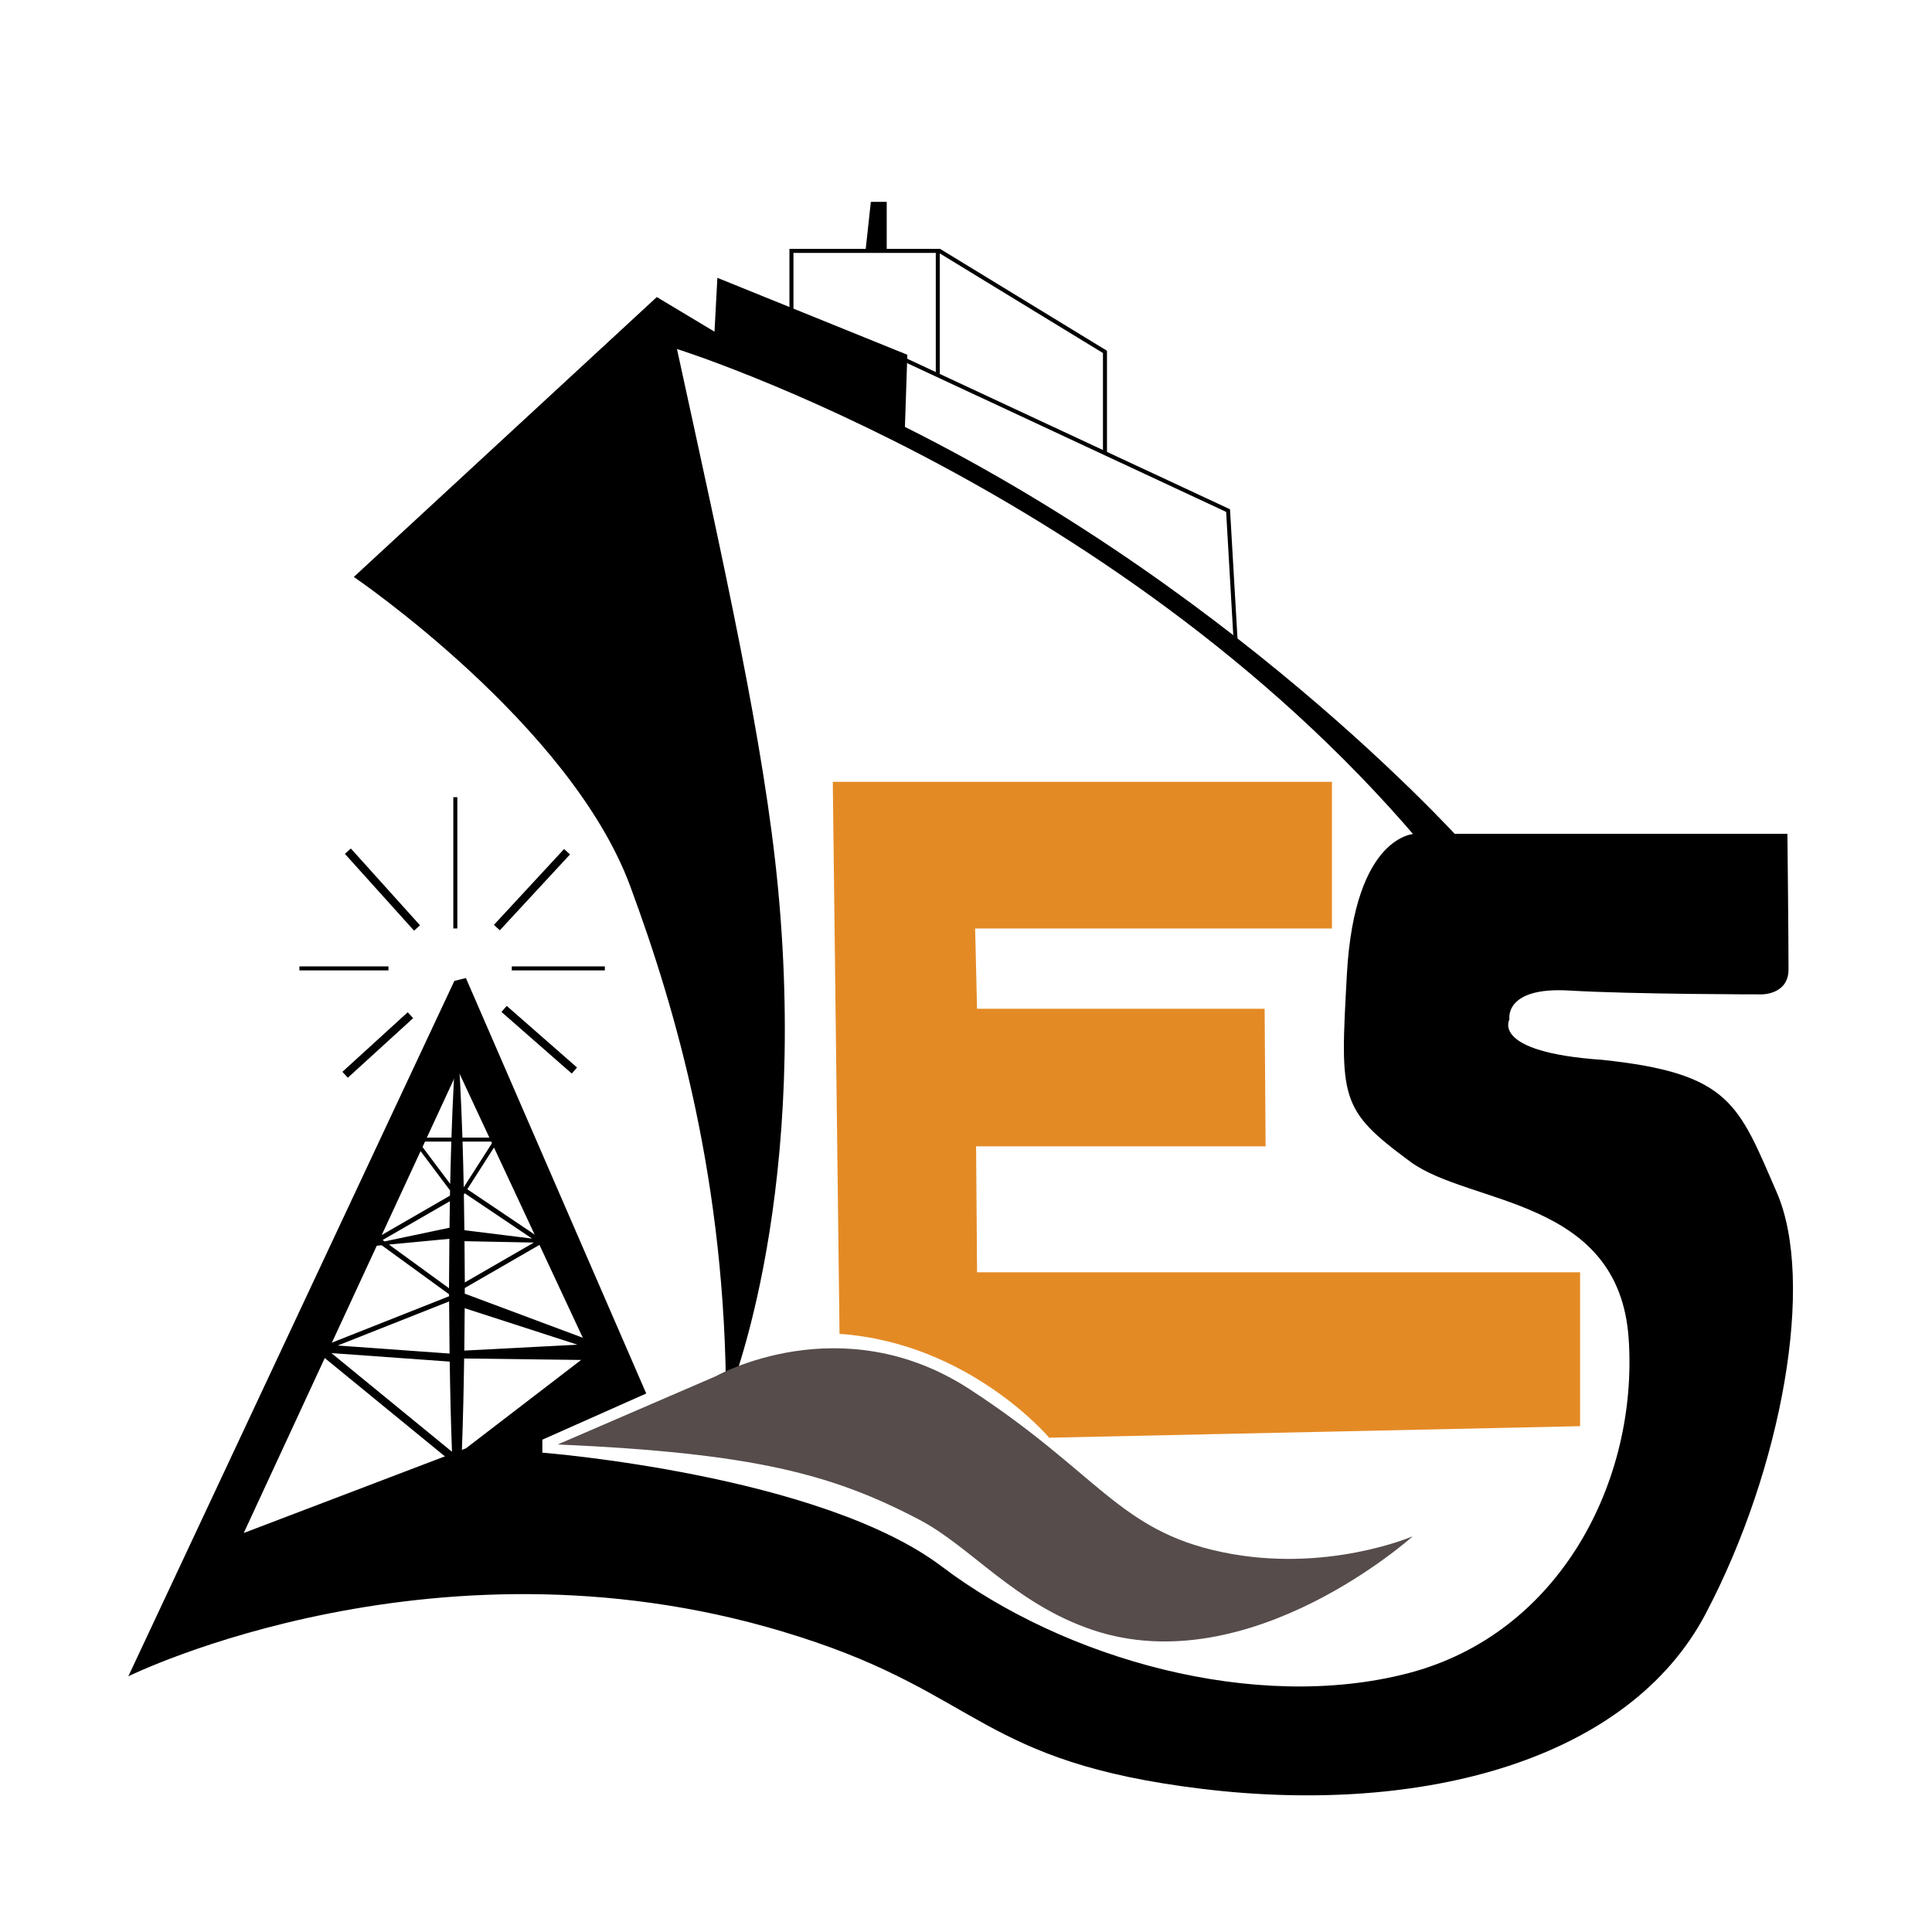 <?xml version="1.0" encoding="utf-8"?>
<!-- Generator: Adobe Illustrator 26.3.0, SVG Export Plug-In . SVG Version: 6.00 Build 0)  -->
<svg version="1.1" id="Layer_1" xmlns="http://www.w3.org/2000/svg" xmlns:xlink="http://www.w3.org/1999/xlink" x="0px" y="0px"
	 viewBox="0 0 800 800" style="enable-background:new 0 0 800 800;" xml:space="preserve">
<style type="text/css">
	.st0{fill:#E48A25;}
	.st1{fill:#554C4B;}
</style>
<path class="st0" d="M344.84,323.73h206.69v60.73H403.78l0.8,33.25h119.08l0.4,56.95H404.18l0.4,52.17h249.7v63.72l-219.83,4.78
	c0,0-32.99-39.23-86.82-43.01L344.84,323.73z"/>
<path d="M300.63,580.6c0,0,34.25-79.25,21.51-213.06c-5.64-59.22-22.18-132.83-41.82-223.02c0,0,194.74,60.93,319,218.04l10.16-9.56
	c0,0-91.4-104.54-234.77-176.23l1-29.87l-78.66-31.86l-1.19,22.3l-23.89-14.34L146.51,238.9c0,0,89.61,60.93,114.42,127.96
	C280.11,418.66,300.63,489.8,300.63,580.6z"/>
<path d="M509.32,210.88l-50.94-23.76v-41.88l-69.1-42.18h-22.11V83.58h-6.57l-2.12,19.48h-31.59v25.12h1.66v-23.46h58.94v49.34
	l-27.72-12.93v33.94l0.52,0.21c0.76,0.3,76.37,30.94,151.01,94.11l1.48,1.25L509.32,210.88z M389.14,154.75v-49.82l67.57,41.25
	v40.17l-67.77-31.6H389.14z M361.42,173.96v-30.22l146.3,68.22l3.17,54.92C439.79,207.13,368.23,176.77,361.42,173.96z"/>
<path class="st1" d="M230.94,598.12l65.51-28.28c0,0,51.71-29.27,105.01,5.38s61.66,58.54,104.67,67.5s78.85-6.58,78.85-6.58
	s-67.25,60.59-132.39,38.84c-32.21-10.75-50.5-34.45-71.82-45.65C344.84,610.47,312.21,601.7,230.94,598.12z"/>
<path d="M246.85,556.4l-1.3,0.07l0.25-0.86l-53.35-19.93c0-0.78,0.01-1.57,0.01-2.35l31.35-18.09l3.37,2.27l1.11-1.65l-1.8-1.21
	l9.5,0.19l-9.44-1.17l3.91-2.25l-0.99-1.72l-5.56,3.21l-30.41-20.47l13.67-21.38h-15.69c-0.48-14.58-1.19-29.11-2.27-43.38
	c-1.08,14.27-1.79,28.8-2.27,43.38h-17l16.42,21.88c-0.01,0.72-0.02,1.43-0.04,2.15l-29.63,17.1l-3.15-2.29l-1.17,1.61l2.43,1.77
	l-2.95,1.7l0.32,0.56l-5.67,1.19l6.03-0.57l0.31,0.54l1.19-0.69l4.01-0.38l27.9,20.29c0,0.28,0,0.56,0,0.84l-50.69,20.06l-2.52-0.18
	l-0.08,1.06l-1.54,1.88l56.21,46.01c0.46,10.87,1.05,21.69,1.86,32.36c1.89-24.73,2.66-50.22,3.01-75.43l51.77,0.65L246.85,556.4z
	 M192.34,513.95l28.73,0.57l-28.6,16.5C192.43,525.37,192.39,519.67,192.34,513.95z M192.29,509.4c-0.06-4.91-0.12-9.83-0.21-14.76
	l0.34-0.54l27.91,18.78L192.29,509.4z M204.14,472.7l-12.12,18.95c-0.12-6.31-0.29-12.63-0.49-18.95H204.14z M173.26,472.7h13.62
	c-0.19,5.84-0.34,11.69-0.46,17.54L173.26,472.7z M186.29,497.4c-0.06,3.67-0.12,7.33-0.16,10.98l-26.88,5.66l-0.8-0.58
	L186.29,497.4z M156.42,514.63l0.15-0.09l0.06,0.04L156.42,514.63z M161.05,515.34l25.03-2.37c-0.07,6.64-0.12,13.27-0.15,19.84
	c0,0.21,0,0.42,0,0.63L161.05,515.34z M185.97,538.89c0.04,7.16,0.1,14.35,0.19,21.59l-46.32-3.33L185.97,538.89z M137.24,560.29
	l48.98,3.52c0.18,12.43,0.47,24.91,0.94,37.34L137.24,560.29z M192.42,541.7l46.68,15.11l-46.84,2.44
	C192.34,553.37,192.38,547.53,192.42,541.7z"/>
<path d="M735.74,493.8c-15.93-36.64-19.12-49.38-72.48-54.96c-46.2-3.19-38.23-16.73-38.23-16.73s-2.39-13.54,24.69-11.95
	c27.08,1.59,79.65,1.59,79.65,1.59s11.22,0.21,11.22-10.35c0-14.14-0.46-56.15-0.46-56.15H586c0,0-25.06,0-28.28,58.14
	c-2.86,51.69-3.16,55.96,26.28,77.66c24.56,18.1,86.42,14.74,90.4,73.28s-28.28,122.26-91.6,138.59
	c-63.32,16.33-142.18-5.97-192.75-44.21c-50.58-38.23-165.47-47.19-165.47-47.19v-5.38l43.01-19.12l-74.67-172.04l-4.78,1.19
	L53.14,694.12c0,0,129.83-64.12,277.98-16.33c74.87,23.9,74.87,51.77,166.47,62.92c91.6,11.15,176.82-11.95,208.68-72.48
	C738.13,607.7,751.67,530.44,735.74,493.8z M192.93,599.73l-92,35.05l88.71-191.56l54.66,117.09L192.93,599.73z"/>
<g>
	<rect x="187.71" y="330.1" width="1.66" height="54.36"/>
</g>
<g>
	<rect x="211.92" y="400.16" width="38.53" height="1.66"/>
</g>
<g>
	<rect x="198.93" y="366.69" transform="matrix(0.679 -0.734 0.734 0.679 -199.699 280)" width="42.8" height="3.32"/>
</g>
<g>
	<rect x="156.8" y="346.95" transform="matrix(0.743 -0.669 0.669 0.743 -205.794 200.683)" width="3.32" height="42.8"/>
</g>
<g>
	<rect x="138.12" y="430.86" transform="matrix(0.739 -0.674 0.674 0.739 -250.686 218.504)" width="36.6" height="3.32"/>
</g>
<g>
	<rect x="221.69" y="411.12" transform="matrix(0.659 -0.752 0.752 0.659 -247.616 314.8)" width="3.32" height="38.71"/>
</g>
<g>
	<rect x="123.98" y="400.16" width="36.87" height="1.66"/>
</g>
</svg>
